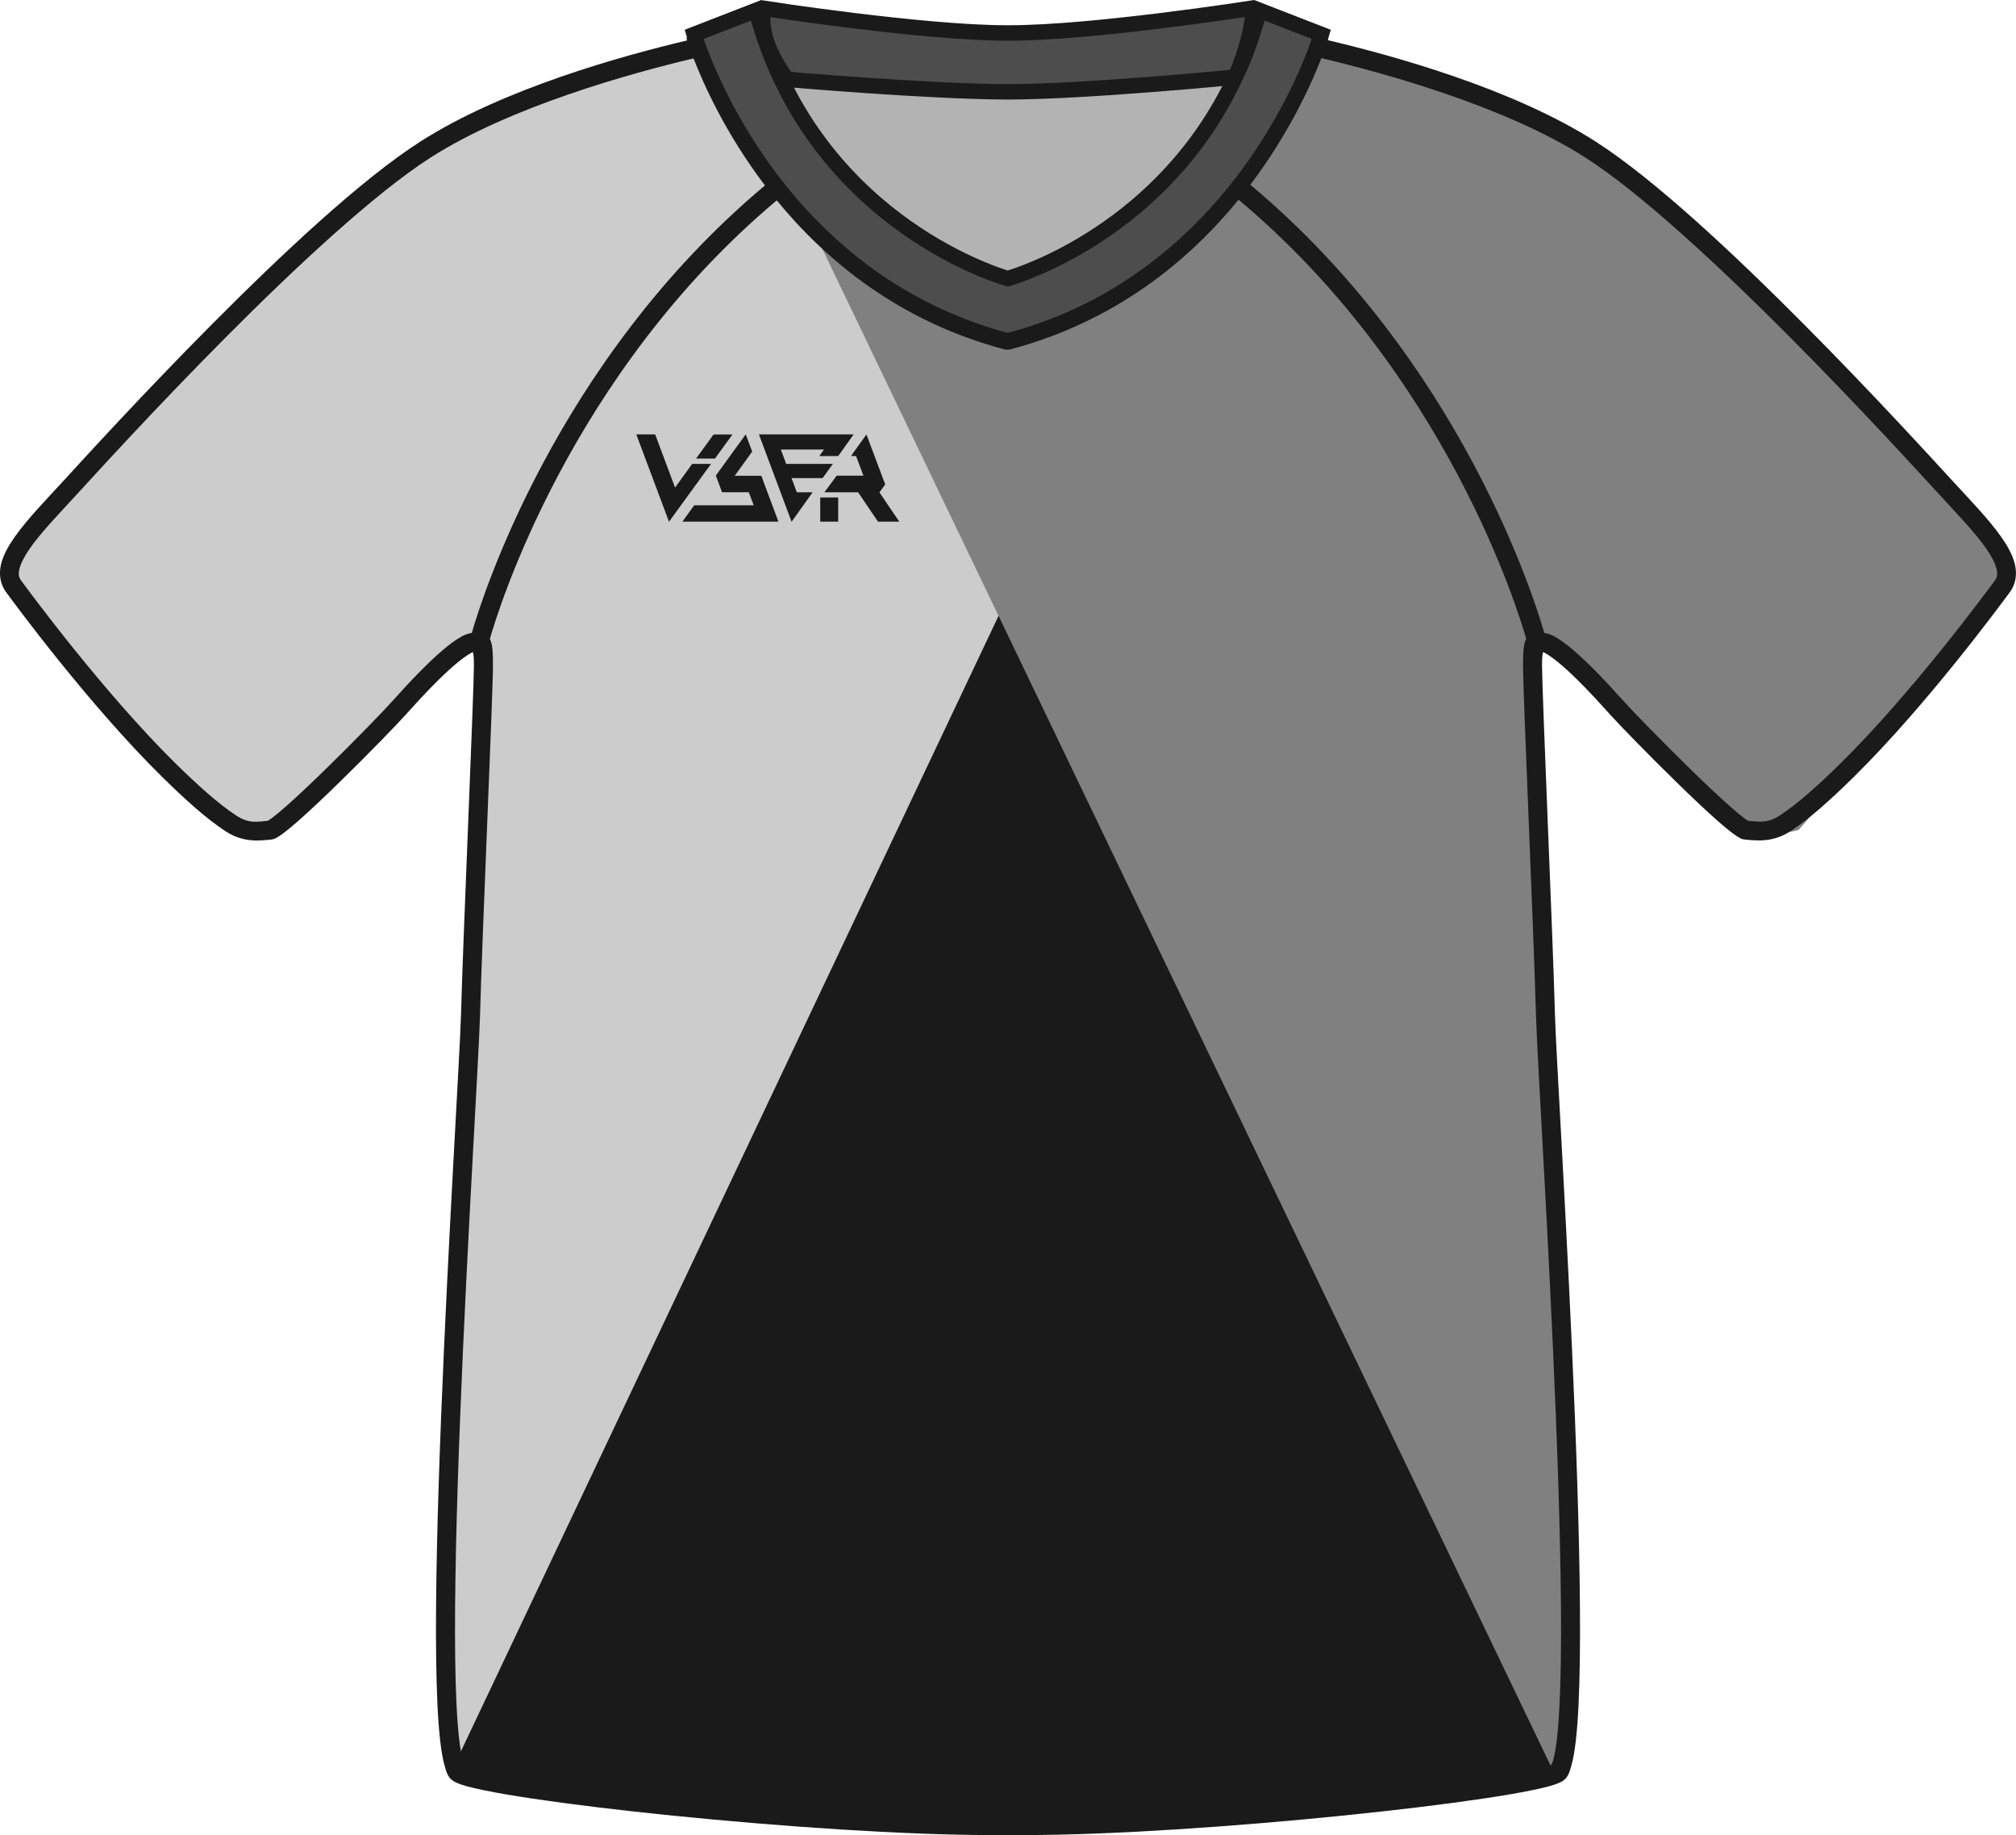 <svg width="600.09" height="546.1" version="1.1" viewBox="0 0 600.09 546.1" xml:space="preserve" xmlns="http://www.w3.org/2000/svg"><g id="design-1-cut" transform="translate(-659.96 -266.52)"><path d="m866.3 280.67-56.369 16.65-43.764 27.59-95.379 96.566-9.037 15.938 42.812 53.754 26.164 22.357 10.703 0.238 42.338-41.863 18.551-14.746 7.383-16.92-6.201 15.5 0.951 11.893-11.893 248.31 2.824 76.98 166.17-341.75-57.184-114.03-13.66-14.994 0.324-0.324-12.367-19.742zm7.807 58.078-6.492 6.6 0.352-0.459zm-35.119 44.008-11.049 15.678 1.258-2.883z" fill="#ccc"/><path d="m957.83 448.44-161.98 342.03 5.233 5.47 115.4 12.791 87.793-0.336 79.383-7.4 39.431-6.07z" fill="#1a1a1a"/><path d="m1053.9 282.71-23.787 41.387 19.268 15.459 13.379 18.521-21.025-23.422-12.445-10.428-6.729 7.064-18.836 18.164-32.965 16.818-9.418 3.027-21.863-7.4-27.92-18.164-7.398-4.367 219.23 456.47 4.791-39.377-2.018-73.664-4.711-86.783-4.709-133.54-0.672-8.082 0.262 0.639 64.814 61.484 14.152-2.975 63.893-73.008-2.17-7.504-77.064-83.723-49.947-39.959-45.191-18.553zm21.719 93.168 18.951 26.232 4.617 11.227z" fill="#808080"/><path id="D1-clip" d="m867.38 280.39-65.384 21.06-33.794 23.019-51.426 49.222-51.671 55.834-2.204 9.306 47.753 59.752 19.836 14.938 11.999 0.98 33.549-33.06 22.04-22.529h5.877l-10.285 211.09-1.224 79.833 2.204 42.12 11.754 5.388 144.73 13.714 131.99-8.816 41.141-7.836 4.653-54.854-11.754-280.88 3.918-0.98 46.283 46.773 11.51 9.55 19.101-4.898 56.813-65.384 3.918-9.306-47.508-53.14-55.589-52.895-35.508-25.958-69.058-21.795-9.061 23.754-26.448 34.529-42.365 25.958-13.714 3.183-24.244-8.081-27.182-18.611-19.346-22.04-16.897-27.917z" fill-opacity="0" style="paint-order:fill markers stroke"/><path id="D1-fixedColor" d="m892.21 290.2 68.501 4.519 66.122-5.471-15.46 27.591-33.537 26.163-18.552 6.898-34.488-18.077-22.358-22.596z" fill="#b3b3b3"/><path id="D1-VSER" d="m849.36 395.78 9.729 25.98v0.039l12.518-17.232h-5.617l-5.09 7.051-5.92-15.838zm32.578 0-8.898 12.256 1.848 4.977h7.957l1.473 3.885h-17.725l-3.506 4.865h28.582l-2e-3 -2e-3 -1.809-4.863h-4e-3l-3.277-8.787h-7.918l5.203-7.201zm3.922 0 9.729 26.02 6.26-8.787h-4.713l-0.943-2.564-0.623-1.658h9.256l3.055-4.223h-13.896l-1.6-4.262h12.783l0.08-0.041-1.402 1.965h5.619l4.6-6.449zm-13.498 0.039-5.203 7.164h5.619l5.203-7.164zm45.512 0-3.621 5.016-0.943 1.395h1.467l2.193 5.844 1.848 4.939h-2e-3l-1.848-4.939h-7.955l-3.658 4.939h10.029l5.92 8.748h6.334l-5.92-8.748h0.041l1.695-2.338-0.98-2.602zm-13.764 18.74v7.201h5.354v-7.201z" fill="#1a1a1a" stroke-width="4.592"/><path id="D1-collar" d="m894.11 290.12s42.206 3.67 65.728 3.727c0.058 1.4e-4 0.112-4e-3 0.17-4e-3 0.058 5e-5 0.11 4e-3 0.168 4e-3 23.493-0.057 67.372-4.367 67.479-4.377-21.135 45.287-63.494 58.719-67.719 59.949-4.789-1.395-58.559-18.44-74.924-79.826l-18.438 7.164s21.003 71.945 92.947 91.1h0.828c71.944-19.155 92.947-91.1 92.947-91.1l-18.439-7.164c-1.53 5.754-4.289 14.181-6.853 19.06 2.692-5.993 5.926-17.828 4.371-19.666 0 0-47.26 7.385-72.2 7.338-0.058-1.1e-4 -0.11 4e-3 -0.168 4e-3 -0.058-8e-5 -0.112-4e-3 -0.17-4e-3 -24.939 0.046-72.24-7.282-72.24-7.282s-1.921 3.401 1.103 11.391c1.614 4.264 5.409 9.685 5.409 9.685z" fill="#4d4d4d" stroke="#1a1a1a" stroke-width="4.592"/><path id="D1-frame" d="m868.66 276.49-4.412 1.293s0.215 0.635 0.254 0.764c-19.031 4.516-54.726 14.283-79.51 30.16-17.483 11.21-41.073 33.336-61.846 54.223-20.773 20.886-38.63 40.513-44.025 46.396h-2e-3c-5.373 5.859-10.981 11.584-14.783 16.992-1.901 2.704-3.382 5.333-4.055 8.08-0.672 2.745-0.361 5.795 1.404 8.215 2.3e-4 3.1e-4 2e-3 4e-3 2e-3 4e-3l2e-3 2e-3c2.784 3.828 24.779 33.652 46.488 55.057v2e-3c6.8 6.686 13.028 12.33 18.865 16.182 5.351 3.524 10.181 2.816 13.451 2.531 1.14-0.099 1.563-0.44 2.123-0.766 0.56-0.326 1.126-0.72 1.756-1.191 1.26-0.942 2.76-2.198 4.467-3.703 3.414-3.01 7.631-7.003 11.906-11.172 8.55-8.338 17.229-17.268 20.07-20.449v-2e-3c5.555-6.21 10.561-11.36 14.49-14.717 1.965-1.679 3.672-2.905 4.908-3.568 0.425-0.228 0.263-0.138 0.533-0.223 0.109 0.655 0.281 1.044 0.281 3.916 0 3.824-0.798 24.143-1.68 46.135s-1.842 45.894-2.164 57.822c-0.312 11.554-3.842 66.969-5.928 119.86-1.043 26.447-1.727 52.313-1.465 71.967 0.131 9.827 0.494 18.088 1.188 24.188 0.347 3.05 0.767 5.55 1.344 7.547 0.577 1.996 0.969 3.806 3.275 4.893v2e-3c1.918 0.906 4.6 1.564 8.426 2.356 3.828 0.792 8.682 1.622 14.35 2.471 11.335 1.698 25.916 3.467 41.801 5.076 31.77 3.217 68.718 5.791 95.221 5.791h9.201c26.503 0 63.459-2.583 95.234-5.805 15.888-1.611 30.47-3.382 41.803-5.078 5.667-0.848 10.518-1.676 14.344-2.465 3.822-0.788 6.498-1.446 8.412-2.346 2.31-1.083 2.71-2.895 3.289-4.893s1.001-4.497 1.35-7.547c0.696-6.1 1.06-14.362 1.191-24.189 0.264-19.654-0.42-45.522-1.465-71.969-2.09-52.894-5.631-108.31-5.943-119.86-0.323-11.928-1.284-35.839-2.166-57.836-0.882-21.997-1.68-42.317-1.68-46.121 0-2.865 0.173-3.264 0.283-3.918 0.273 0.085 0.118-5e-3 0.551 0.227 1.237 0.663 2.942 1.886 4.904 3.564 3.924 3.356 8.919 8.507 14.475 14.719v8e-3c2.846 3.162 11.534 12.103 20.08 20.441 4.273 4.169 8.487 8.161 11.898 11.172 1.706 1.505 3.205 2.762 4.465 3.705 0.63 0.471 1.194 0.865 1.754 1.191 0.56 0.326 0.984 0.667 2.123 0.766h0.016l0.016 2e-3c3.246 0.247 8.054 0.958 13.406-2.523l0.01-6e-3 0.01-4e-3c5.836-3.851 12.066-9.495 18.867-16.182v-2e-3c21.712-21.409 43.726-51.314 46.478-55.049v-8e-3c1.77-2.42 2.082-5.472 1.41-8.219-0.672-2.747-2.154-5.378-4.055-8.082-3.802-5.408-9.409-11.133-14.783-16.992v-4e-3c-5.408-5.877-23.28-25.507-44.053-46.393-20.772-20.886-44.353-43.011-61.814-54.221-24.877-15.971-60.912-25.757-79.865-30.25 0.031-0.101 0.225-0.676 0.225-0.676l-4.402-1.293s-20.646 70.557-91.15 89.455h-0.027c-70.504-18.898-91.141-89.455-91.141-89.455zm184.59 7.324c18.558 4.39 54.856 14.336 78.717 29.654 16.546 10.622 40.192 32.67 60.859 53.449 20.667 20.78 38.448 40.309 43.9 46.234 5.448 5.941 10.962 11.639 14.322 16.42 1.681 2.391 2.791 4.549 3.188 6.172 0.397 1.623 0.257 2.524-0.482 3.535-2.756 3.74-24.696 33.471-45.887 54.365-6.693 6.58-12.754 12.018-18 15.482-3.902 2.538-6.189 1.909-9.844 1.627 0.529 0.057 0.455 0.121 0.217-0.018-0.258-0.15-0.691-0.439-1.213-0.83-1.045-0.782-2.47-1.97-4.111-3.418-3.283-2.897-7.455-6.847-11.69-10.979-8.466-8.26-17.268-17.336-19.82-20.172l-0.01-6e-3c-5.638-6.304-10.725-11.577-15.01-15.242-2.143-1.833-4.073-3.268-5.908-4.252-0.915-0.491-1.865-0.786-2.838-0.959-2.705-9.469-24.732-80.911-87.508-133.38 11.567-15.305 18.09-29.838 21.115-37.684zm-186.84 0.086c3.056 7.904 9.626 22.489 21.248 37.809-62.594 52.461-84.566 123.74-87.262 133.17-0.98 0.17-1.935 0.461-2.856 0.955-1.832 0.983-3.763 2.419-5.908 4.252-4.291 3.666-9.39 8.94-15.033 15.248v2e-3c-2.514 2.815-11.328 11.906-19.801 20.168-4.237 4.131-8.414 8.084-11.699 10.98-1.643 1.448-3.07 2.636-4.115 3.418-0.523 0.391-0.955 0.68-1.213 0.83-0.258 0.15-0.474 0.081 0.232 0.019-3.668 0.319-5.925 0.966-9.848-1.617v-2e-3c-5.248-3.463-11.314-8.906-18.012-15.492-21.196-20.9-43.236-50.713-45.887-54.357l-2e-3 -4e-3 -2e-3 -2e-3c-0.739-1.011-0.878-1.913-0.48-3.537s1.506-3.781 3.188-6.172c3.362-4.782 8.877-10.481 14.326-16.424 5.427-5.918 23.201-25.451 43.867-46.23s44.323-42.827 60.889-53.449c23.785-15.238 59.739-25.155 78.371-29.568zm162.22 42.045c61.878 51.794 83.354 122.67 85.629 130.69-0.012 0.025-0.048 0.054-0.059 0.078-0.734 1.646-0.887 3.489-0.887 7.801 0 4.529 0.804 24.348 1.686 46.346 0.882 21.997 1.844 45.936 2.164 57.764 0.33 12.201 3.858 67.136 5.943 119.93 1.043 26.399 1.724 52.212 1.463 71.668-0.131 9.728-0.5 17.881-1.156 23.625-0.328 2.872-0.738 5.152-1.162 6.613-0.424 1.462-1.201 1.788-0.258 1.346v2e-3c-0.81 0.381-3.486 1.17-7.15 1.926-3.665 0.756-8.439 1.572-14.039 2.41-11.2 1.677-25.716 3.441-41.535 5.045-31.638 3.208-68.529 5.775-94.664 5.775h-9.201c-26.136 0-63.018-2.558-94.65-5.762-15.816-1.602-30.332-3.365-41.533-5.043-5.601-0.839-10.374-1.658-14.041-2.416-3.667-0.758-6.345-1.548-7.16-1.934v-2e-3c0.948 0.446 0.171 0.117-0.252-1.346-0.423-1.462-0.832-3.743-1.158-6.615-0.653-5.745-1.023-13.895-1.152-23.623-0.259-19.456 0.42-45.271 1.461-71.67 2.081-52.798 5.601-107.73 5.93-119.93 0.319-11.828 1.283-35.755 2.164-57.748s1.684-41.815 1.684-46.361c0-4.33-0.147-6.165-0.887-7.818-0.01-0.012-0.024-0.025-0.029-0.037 2.24-7.902 23.649-78.687 85.396-130.51 14.724 17.974 36.468 36.008 67.644 44.309 0 0 0.189 0.067 0.287 0.08 0.471 0.065 1.426 0 1.426 0l0.297-0.08c31.294-8.332 53.086-26.471 67.81-44.512z" color="#000000" fill="#1a1a1a" stroke-width="2"/></g></svg>
